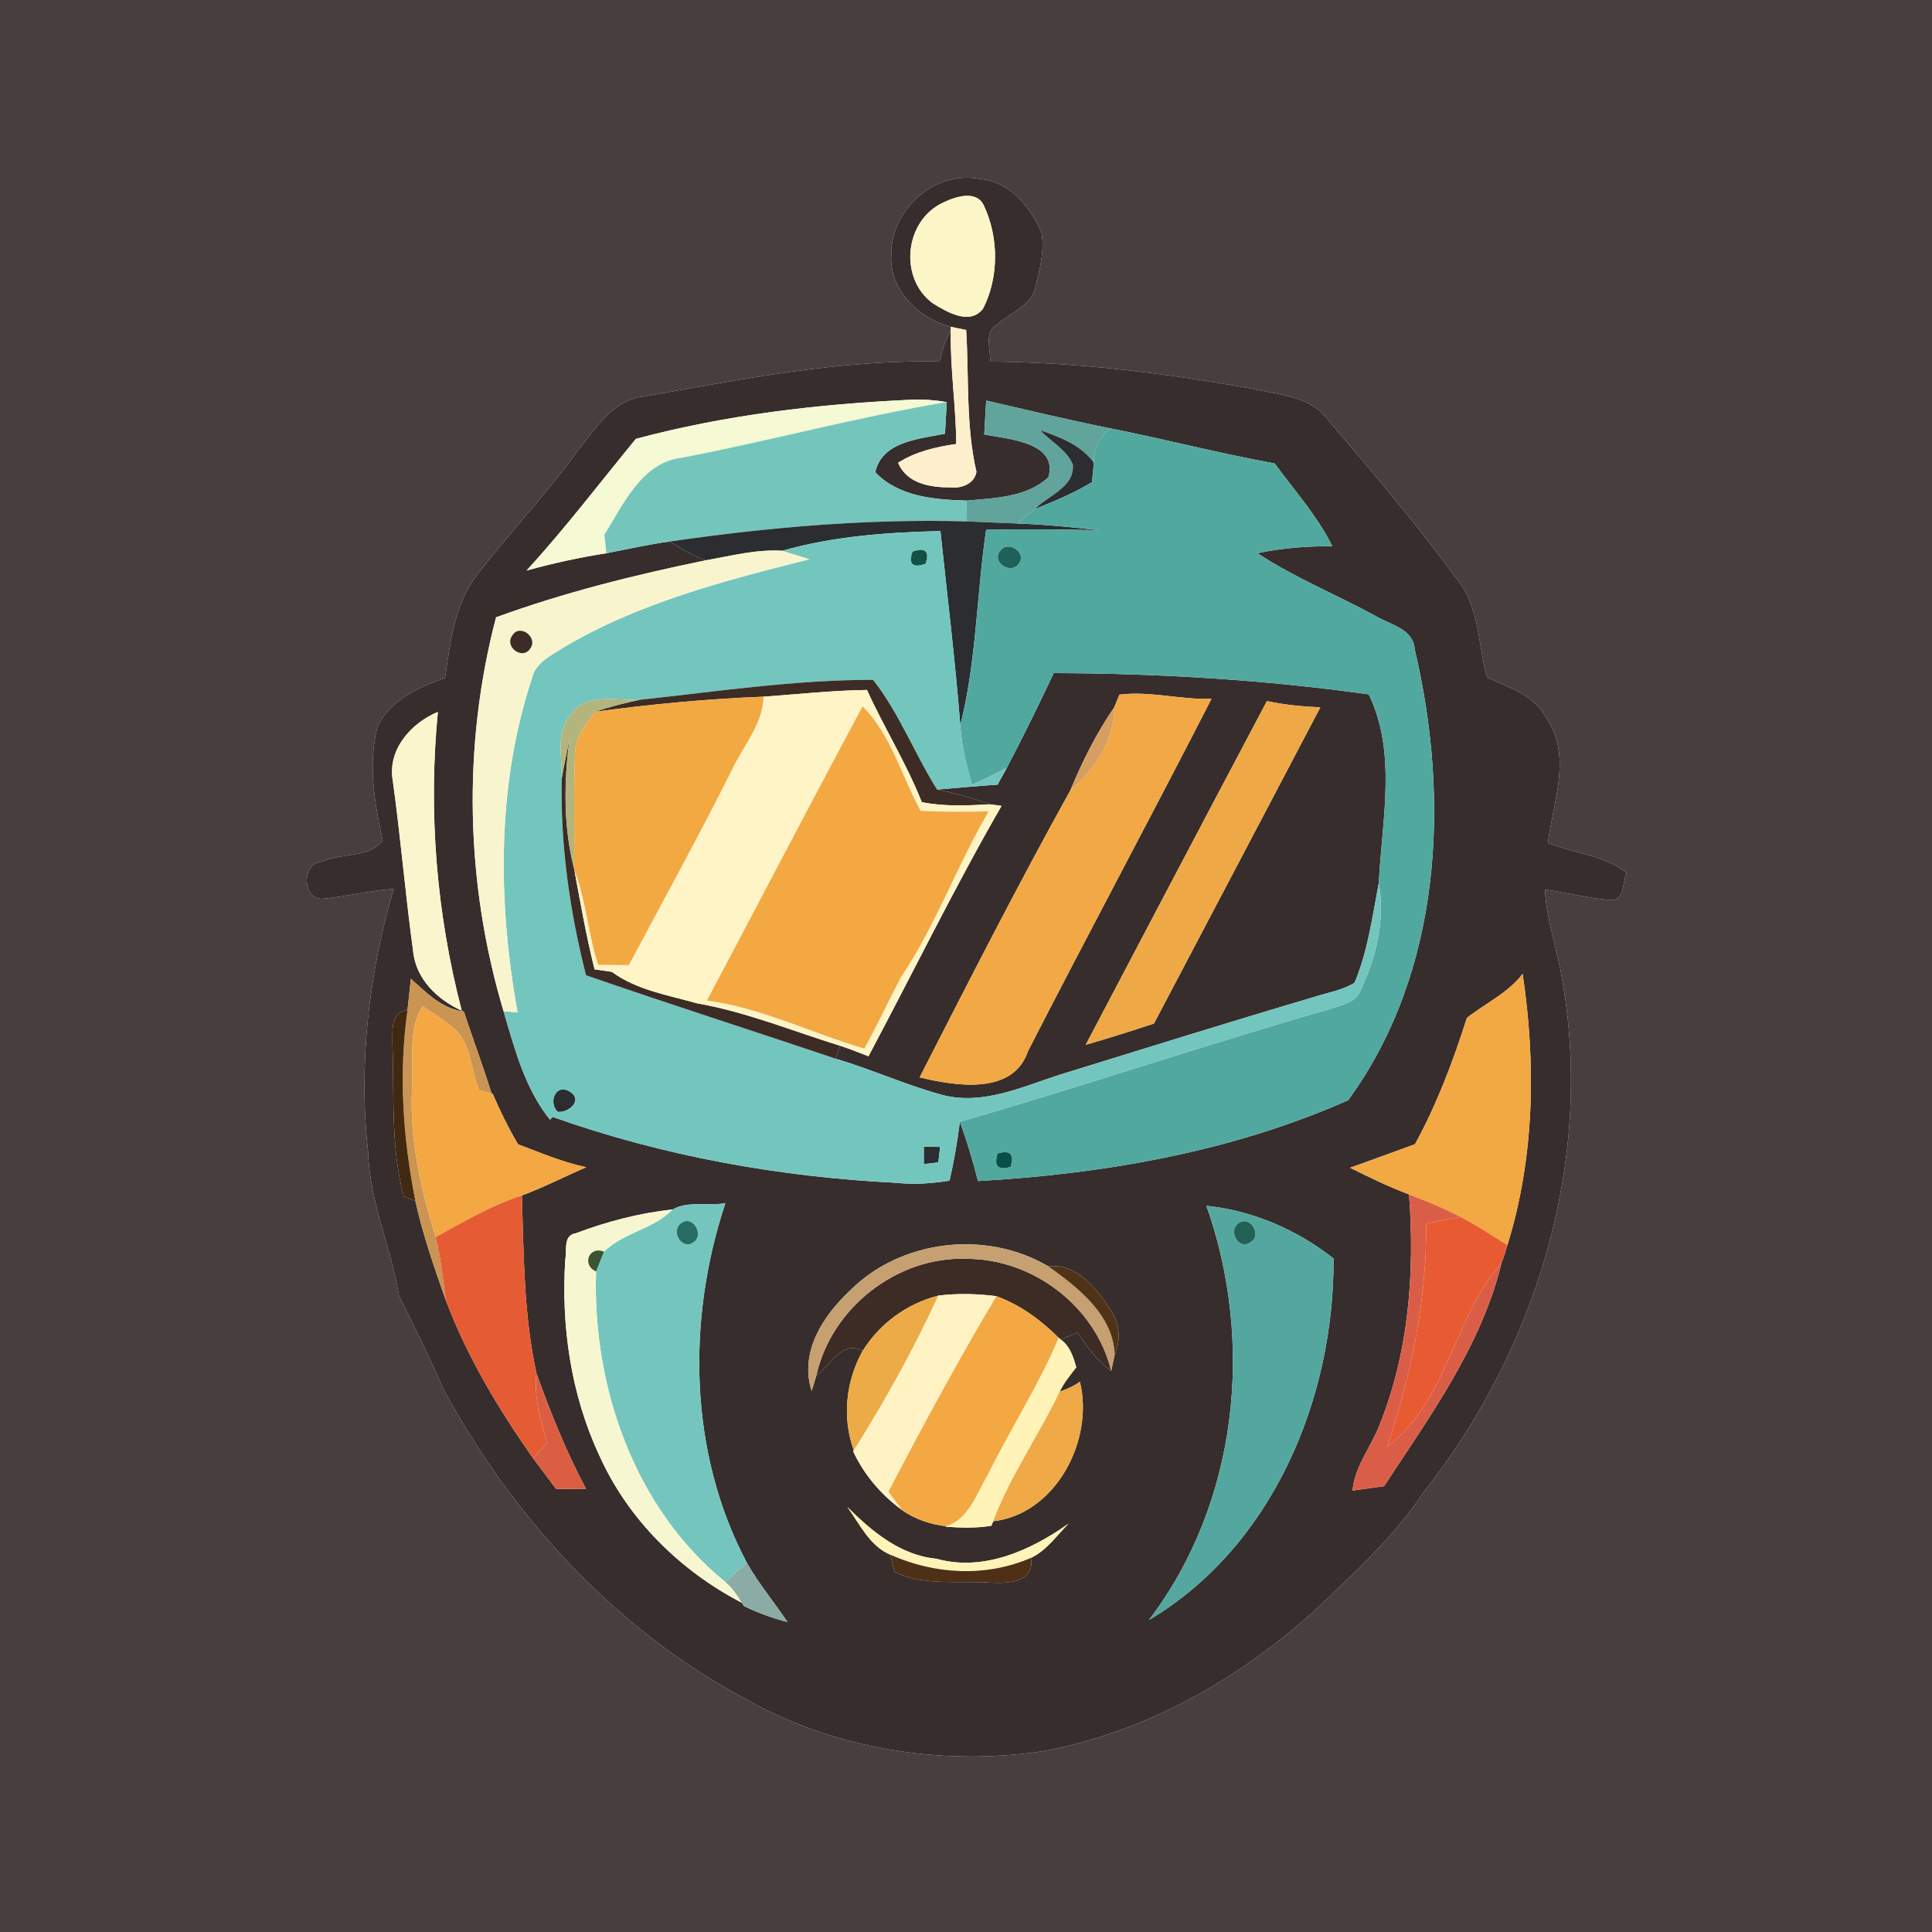 <?xml version="1.0" encoding="UTF-8" ?>
<!DOCTYPE svg PUBLIC "-//W3C//DTD SVG 1.1//EN" "http://www.w3.org/Graphics/SVG/1.1/DTD/svg11.dtd">
<svg width="250pt" height="250pt" viewBox="0 0 250 250" version="1.1" xmlns="http://www.w3.org/2000/svg">
<g id="#473e3fff">
<path fill="#473e3f" opacity="1.00" d=" M 0.00 0.00 L 250.00 0.00 L 250.00 250.00 L 0.00 250.00 L 0.00 0.00 M 115.33 32.94 C 115.00 37.47 118.94 41.24 123.03 42.29 L 123.03 42.79 C 122.30 44.03 121.90 45.39 121.59 46.79 C 108.71 46.50 95.99 49.09 83.36 51.30 C 79.18 51.73 76.98 55.65 74.56 58.57 C 70.55 64.16 65.76 69.11 61.60 74.58 C 58.77 78.37 58.26 83.19 57.59 87.72 C 54.17 88.94 50.45 90.57 48.84 94.07 C 47.58 98.91 48.48 103.98 49.52 108.77 C 47.76 111.06 44.15 110.34 41.66 111.50 C 38.91 111.67 39.11 116.59 41.90 116.29 C 44.92 115.98 47.89 115.24 50.93 115.02 C 47.75 126.03 46.35 137.58 47.63 149.01 C 47.81 155.46 50.60 161.37 51.63 167.66 C 53.59 171.64 55.60 175.60 57.34 179.70 C 66.31 196.24 79.61 210.83 96.31 219.76 C 107.90 226.34 121.74 228.54 134.89 226.62 C 149.37 223.96 162.47 216.07 172.85 205.80 C 176.96 201.91 181.02 197.90 184.16 193.16 C 198.74 174.76 206.28 150.27 202.17 126.92 C 201.56 122.96 200.10 119.14 199.92 115.11 C 202.73 115.50 205.49 116.22 208.32 116.46 C 210.24 116.72 209.94 114.08 210.48 112.92 C 207.53 110.64 203.66 110.43 200.30 109.07 C 200.97 103.78 203.47 97.80 200.09 92.92 C 198.59 89.94 195.24 88.97 192.44 87.65 C 191.24 83.52 191.48 78.79 188.75 75.24 C 183.43 67.98 177.62 61.10 171.78 54.25 C 169.45 51.15 165.31 51.09 161.86 50.27 C 150.73 48.29 139.44 46.87 128.12 46.79 C 128.23 45.20 127.26 42.99 129.02 42.01 C 130.72 40.41 133.59 39.60 134.00 37.01 C 134.57 34.77 135.19 32.41 134.77 30.09 C 133.32 26.81 130.73 23.51 126.88 23.17 C 121.01 21.95 115.29 27.06 115.33 32.94 Z" />
</g>
<g id="#372d2cff">
<path fill="#372d2c" opacity="1.00" d=" M 115.33 32.94 C 115.29 27.06 121.01 21.95 126.88 23.17 C 130.73 23.51 133.32 26.81 134.77 30.09 C 135.19 32.41 134.57 34.77 134.00 37.01 C 133.59 39.60 130.72 40.41 129.02 42.01 C 127.26 42.99 128.23 45.20 128.12 46.79 C 139.44 46.87 150.73 48.29 161.86 50.27 C 165.31 51.09 169.45 51.15 171.78 54.25 C 177.62 61.10 183.43 67.98 188.75 75.24 C 191.48 78.79 191.24 83.52 192.44 87.65 C 195.24 88.97 198.59 89.94 200.09 92.92 C 203.47 97.80 200.97 103.78 200.30 109.07 C 203.66 110.43 207.53 110.64 210.48 112.92 C 209.94 114.08 210.24 116.72 208.32 116.46 C 205.49 116.22 202.73 115.50 199.92 115.11 C 200.10 119.14 201.56 122.96 202.17 126.92 C 206.28 150.27 198.74 174.76 184.16 193.16 C 181.02 197.90 176.96 201.91 172.85 205.80 C 162.47 216.07 149.37 223.96 134.89 226.62 C 121.74 228.54 107.90 226.34 96.31 219.76 C 79.61 210.83 66.31 196.24 57.34 179.70 C 55.60 175.60 53.59 171.64 51.63 167.66 C 50.60 161.37 47.81 155.46 47.63 149.01 C 46.35 137.58 47.75 126.03 50.93 115.02 C 47.89 115.24 44.92 115.98 41.90 116.29 C 39.11 116.59 38.91 111.67 41.66 111.50 C 44.15 110.34 47.76 111.06 49.52 108.77 C 48.48 103.98 47.58 98.91 48.84 94.07 C 50.45 90.57 54.17 88.94 57.59 87.72 C 58.26 83.19 58.77 78.37 61.60 74.58 C 65.76 69.11 70.55 64.16 74.56 58.57 C 76.98 55.65 79.18 51.73 83.36 51.30 C 95.99 49.09 108.71 46.50 121.59 46.79 C 121.90 45.39 122.30 44.03 123.03 42.79 C 122.94 47.69 123.70 52.55 123.74 57.45 C 121.11 57.83 118.49 58.43 116.22 59.88 C 117.33 62.60 120.42 63.08 123.01 63.07 C 124.39 63.22 126.11 62.61 126.35 61.05 C 124.96 55.05 125.40 48.82 125.02 42.70 C 124.52 42.60 123.53 42.39 123.03 42.29 C 118.94 41.24 115.00 37.47 115.33 32.94 M 122.14 26.17 C 117.05 28.43 116.23 36.01 120.74 39.27 C 122.56 40.38 125.48 42.14 127.20 39.95 C 129.27 35.92 129.25 30.73 127.33 26.64 C 126.40 24.55 123.69 25.43 122.14 26.17 M 82.28 56.79 C 77.60 62.49 73.12 68.39 68.13 73.83 C 71.53 72.89 74.98 72.13 78.47 71.59 C 81.20 71.06 83.91 70.44 86.67 70.07 C 88.17 70.98 89.66 71.97 91.35 72.50 C 82.15 74.39 73.01 76.66 64.19 79.88 C 59.82 96.55 60.23 114.35 65.16 130.85 C 66.59 135.72 67.93 140.87 71.17 144.89 L 72.16 143.87 L 71.52 144.53 C 85.82 149.61 100.91 152.31 116.05 153.06 C 118.33 153.31 120.61 153.13 122.87 152.78 C 123.45 150.26 123.88 147.71 124.21 145.15 C 125.11 147.67 125.91 150.23 126.55 152.83 C 142.89 151.90 159.43 149.03 174.45 142.37 C 186.59 125.73 187.67 103.49 183.06 84.01 C 182.88 81.35 179.91 80.86 178.03 79.72 C 172.96 76.96 167.54 74.77 162.72 71.59 C 165.90 70.90 169.15 70.67 172.40 70.68 C 170.46 66.76 167.51 63.48 164.94 59.97 C 157.83 58.68 150.82 56.85 143.73 55.44 C 138.33 54.36 132.98 53.08 127.61 51.83 C 127.53 53.29 127.44 54.76 127.36 56.22 C 130.39 56.80 136.96 57.22 135.67 61.75 C 132.86 64.38 128.70 64.44 125.08 64.78 C 120.93 64.65 116.31 64.30 113.26 61.11 C 114.13 57.08 118.99 56.81 122.28 56.12 C 122.34 55.10 122.45 53.05 122.51 52.03 C 121.02 51.78 119.51 51.65 118.00 51.72 C 105.98 52.27 93.94 53.66 82.28 56.79 M 50.83 101.04 C 51.85 108.37 52.45 115.75 53.46 123.08 C 53.79 126.66 56.61 129.37 59.75 130.78 C 56.47 118.18 55.40 105.08 56.66 92.12 C 53.17 93.57 50.11 97.03 50.83 101.04 M 53.17 126.66 C 53.02 128.01 52.88 129.37 52.73 130.72 C 50.47 130.96 50.81 133.42 50.78 135.00 C 51.04 141.60 50.51 148.36 52.25 154.81 C 52.63 154.95 53.38 155.25 53.75 155.40 C 54.71 159.77 56.19 164.01 57.68 168.23 C 60.44 175.56 64.50 182.32 68.99 188.71 C 69.98 190.04 70.97 191.36 71.97 192.68 C 72.94 192.67 74.86 192.66 75.83 192.65 C 73.26 187.86 71.26 182.83 69.42 177.72 C 67.76 170.15 67.78 162.39 67.53 154.69 C 70.38 153.64 73.07 152.24 75.86 151.04 C 72.81 150.40 69.95 149.16 67.04 148.08 C 65.80 145.97 64.71 143.78 63.75 141.53 L 63.61 141.50 C 62.50 137.93 61.19 134.44 60.02 130.89 C 57.18 130.54 55.19 128.47 53.17 126.66 M 189.81 131.72 C 188.03 137.34 185.93 142.88 183.10 148.06 C 180.30 149.09 177.50 150.10 174.70 151.11 C 177.20 152.35 179.71 153.57 182.33 154.56 C 183.09 164.69 182.30 175.12 178.42 184.61 C 177.32 187.38 175.28 189.81 175.02 192.88 C 176.38 192.70 177.74 192.51 179.10 192.31 C 185.05 183.21 191.70 174.15 194.30 163.41 C 194.59 162.65 194.84 161.89 195.06 161.11 C 198.58 149.76 198.77 137.70 197.03 126.02 C 195.10 128.52 192.20 129.84 189.81 131.72 M 87.03 156.51 C 82.75 156.96 78.54 158.07 74.52 159.58 C 72.83 159.85 73.39 161.76 73.15 162.95 C 72.59 171.57 73.87 180.44 77.54 188.31 C 81.24 196.58 88.00 203.25 96.00 207.40 L 96.27 207.83 C 98.07 208.70 99.96 209.39 101.90 209.89 C 100.18 207.31 98.17 204.93 96.64 202.22 C 89.12 188.01 88.85 170.79 93.86 155.70 C 91.65 156.07 89.00 155.37 87.03 156.51 M 156.11 156.03 C 162.36 173.74 160.18 194.52 148.66 209.64 C 164.68 200.14 172.66 180.94 172.56 162.85 C 167.85 159.14 162.10 156.64 156.11 156.03 M 109.96 167.03 C 106.45 170.33 103.43 174.99 105.03 179.99 C 105.18 179.50 105.48 178.50 105.63 178.00 C 107.48 176.71 108.94 173.33 111.62 174.82 C 109.46 178.70 108.95 183.42 110.46 187.62 L 110.97 186.92 L 110.39 187.78 C 111.80 190.82 114.00 193.40 116.70 195.38 C 118.37 196.60 120.43 197.26 122.48 197.50 L 122.35 197.56 C 124.33 197.69 126.33 197.76 128.29 197.43 L 128.52 196.85 C 136.61 195.93 141.60 186.35 139.74 178.80 C 138.94 179.36 138.07 179.78 137.13 180.06 C 137.68 178.91 138.50 177.93 139.27 176.93 C 138.88 175.57 138.46 174.19 137.25 173.33 C 137.79 173.11 138.89 172.67 139.43 172.45 C 140.68 174.27 141.96 176.10 143.79 177.39 C 143.90 176.86 144.13 175.81 144.24 175.28 C 145.10 173.33 144.87 171.12 143.62 169.38 C 141.87 166.67 139.28 163.40 135.67 163.88 C 127.64 159.11 116.57 160.38 109.96 167.03 M 109.64 195.00 C 111.27 197.23 112.52 200.03 115.21 201.18 C 115.34 201.73 115.61 202.84 115.74 203.39 C 119.51 205.27 123.95 204.51 128.03 204.79 C 130.23 204.91 133.97 204.88 133.40 201.59 C 135.41 200.64 136.73 198.71 138.27 197.16 C 133.36 200.63 127.25 203.40 121.16 201.70 C 116.49 201.25 112.83 198.17 109.64 195.00 Z" />
<path fill="#372d2c" opacity="1.00" d=" M 136.35 87.10 C 149.96 87.13 163.62 87.96 177.11 89.85 C 180.79 97.37 178.81 106.25 178.41 114.32 C 177.57 118.64 177.00 123.08 175.28 127.16 C 173.74 128.14 171.89 128.41 170.18 128.97 C 159.12 132.23 148.12 135.68 137.10 139.08 C 132.25 140.63 127.23 143.03 122.02 141.71 C 117.31 140.44 112.84 138.39 108.15 137.00 L 108.71 135.32 C 109.95 135.72 111.16 136.21 112.38 136.68 C 118.13 125.89 123.49 114.87 129.60 104.28 C 129.22 104.23 128.48 104.13 128.11 104.08 C 125.87 103.28 123.59 102.61 121.26 102.17 C 123.86 101.95 126.47 101.71 129.09 101.53 C 129.39 100.99 129.99 99.89 130.29 99.34 C 132.41 95.31 134.41 91.22 136.35 87.10 M 144.85 89.89 C 144.68 90.29 144.35 91.10 144.19 91.51 C 141.89 94.86 140.05 98.52 138.50 102.28 C 131.72 114.48 125.36 126.97 119.00 139.41 C 123.58 140.52 131.09 141.77 133.01 136.04 C 140.83 120.78 148.95 105.68 156.77 90.42 C 152.78 90.58 148.83 89.38 144.85 89.89 M 163.94 90.72 C 156.09 105.53 148.29 120.37 140.49 135.20 C 143.45 134.34 146.39 133.42 149.32 132.45 C 156.49 118.81 163.69 105.18 170.85 91.53 C 168.53 91.43 166.21 91.21 163.94 90.72 Z" />
</g>
<g id="#fbf5c8ff">
<path fill="#fbf5c8" opacity="1.00" d=" M 122.14 26.17 C 123.69 25.43 126.40 24.55 127.33 26.64 C 129.25 30.73 129.27 35.92 127.20 39.95 C 125.48 42.14 122.56 40.38 120.74 39.27 C 116.23 36.01 117.05 28.43 122.14 26.17 Z" />
</g>
<g id="#fdefcbff">
<path fill="#fdefcb" opacity="1.00" d=" M 123.03 42.29 C 123.53 42.39 124.52 42.60 125.02 42.70 C 125.40 48.82 124.96 55.05 126.35 61.05 C 126.11 62.61 124.39 63.22 123.01 63.07 C 120.42 63.08 117.33 62.60 116.22 59.88 C 118.49 58.43 121.11 57.83 123.74 57.45 C 123.70 52.55 122.94 47.69 123.03 42.79 L 123.03 42.29 Z" />
</g>
<g id="#f5f9d4ff">
<path fill="#f5f9d4" opacity="1.00" d=" M 82.28 56.79 C 93.94 53.66 105.98 52.27 118.00 51.72 C 119.51 51.65 121.02 51.78 122.51 52.03 C 111.01 53.95 99.73 57.01 88.28 59.23 C 83.07 59.78 80.67 65.26 78.21 69.20 C 78.28 69.80 78.40 70.99 78.47 71.59 C 74.98 72.13 71.53 72.89 68.13 73.83 C 73.12 68.39 77.60 62.49 82.28 56.79 Z" />
</g>
<g id="#60a49cff">
<path fill="#60a49c" opacity="1.00" d=" M 127.61 51.83 C 132.98 53.08 138.33 54.36 143.73 55.44 C 142.24 56.50 141.50 58.07 141.55 59.89 C 139.88 57.57 137.17 56.58 134.59 55.66 C 135.97 57.13 138.01 58.19 138.82 60.09 C 139.10 63.05 135.65 64.08 133.93 65.87 C 133.34 66.33 132.17 67.27 131.59 67.74 C 129.43 67.66 127.27 67.57 125.11 67.47 C 125.10 66.80 125.08 65.46 125.08 64.78 C 128.70 64.44 132.86 64.38 135.67 61.75 C 136.96 57.22 130.39 56.80 127.36 56.22 C 127.44 54.76 127.53 53.29 127.61 51.83 Z" />
</g>
<g id="#74c6bcff">
<path fill="#74c6bc" opacity="1.00" d=" M 88.28 59.23 C 99.73 57.01 111.01 53.95 122.51 52.03 C 122.45 53.05 122.34 55.10 122.28 56.12 C 118.99 56.81 114.13 57.08 113.26 61.11 C 116.31 64.30 120.93 64.65 125.08 64.78 C 125.08 65.46 125.10 66.80 125.11 67.47 C 112.26 67.10 99.38 68.23 86.67 70.07 C 83.91 70.44 81.20 71.06 78.47 71.59 C 78.40 70.99 78.28 69.80 78.21 69.20 C 80.67 65.26 83.07 59.78 88.28 59.23 Z" />
</g>
<g id="#2b2d30ff">
<path fill="#2b2d30" opacity="1.00" d=" M 134.59 55.66 C 137.17 56.58 139.88 57.57 141.55 59.89 C 141.49 60.51 141.37 61.76 141.30 62.38 C 138.98 63.81 136.45 64.85 133.93 65.87 C 135.65 64.08 139.10 63.05 138.82 60.09 C 138.01 58.19 135.97 57.13 134.59 55.66 Z" />
<path fill="#2b2d30" opacity="1.00" d=" M 86.67 70.07 C 99.38 68.23 112.26 67.10 125.11 67.47 C 127.27 67.57 129.43 67.66 131.59 67.74 C 135.14 67.86 138.68 68.21 142.21 68.61 C 137.34 68.51 132.47 68.45 127.60 68.56 C 126.37 76.98 126.35 85.59 124.26 93.86 C 123.61 85.46 122.57 77.10 121.69 68.72 C 114.81 68.88 107.87 69.38 101.22 71.27 C 97.87 71.06 94.62 71.93 91.35 72.50 C 89.66 71.97 88.17 70.98 86.67 70.07 Z" />
<path fill="#2b2d30" opacity="1.00" d=" M 72.16 143.87 C 70.90 142.65 71.92 140.07 73.78 141.29 C 75.50 142.39 73.53 144.06 72.16 143.87 Z" />
<path fill="#2b2d30" opacity="1.00" d=" M 119.54 148.38 C 120.07 148.39 121.12 148.40 121.65 148.41 C 121.60 148.91 121.48 149.91 121.42 150.42 C 120.95 150.47 120.01 150.58 119.54 150.63 C 119.54 150.07 119.54 148.95 119.54 148.38 Z" />
</g>
<g id="#51a89fff">
<path fill="#51a89f" opacity="1.00" d=" M 141.55 59.89 C 141.50 58.07 142.24 56.50 143.73 55.44 C 150.82 56.85 157.83 58.68 164.94 59.97 C 167.51 63.48 170.46 66.76 172.40 70.68 C 169.15 70.67 165.90 70.90 162.72 71.59 C 167.54 74.77 172.96 76.96 178.03 79.72 C 179.91 80.86 182.88 81.35 183.06 84.01 C 187.67 103.49 186.59 125.73 174.45 142.37 C 159.43 149.03 142.89 151.90 126.55 152.83 C 125.91 150.23 125.11 147.67 124.21 145.15 C 140.37 140.49 156.36 135.05 172.56 130.43 C 173.88 129.94 175.57 129.63 176.08 128.10 C 178.06 123.84 179.28 119.03 178.41 114.32 C 178.81 106.25 180.79 97.37 177.11 89.85 C 163.62 87.96 149.96 87.13 136.35 87.10 C 134.41 91.22 132.41 95.31 130.29 99.34 C 128.82 100.15 127.29 100.85 125.77 101.56 C 125.05 99.04 124.43 96.48 124.26 93.86 C 126.35 85.59 126.37 76.98 127.60 68.56 C 132.47 68.45 137.34 68.51 142.21 68.61 C 138.68 68.21 135.14 67.86 131.59 67.74 C 132.17 67.27 133.34 66.33 133.93 65.87 C 136.45 64.85 138.98 63.81 141.30 62.38 C 141.37 61.76 141.49 60.51 141.55 59.89 M 129.42 71.30 C 128.26 72.74 130.78 74.38 131.80 72.98 C 132.97 71.51 130.43 69.84 129.42 71.30 M 129.10 149.26 C 128.58 150.88 129.13 151.46 130.76 150.99 C 131.27 149.36 130.71 148.78 129.10 149.26 Z" />
</g>
<g id="#73c6bdff">
<path fill="#73c6bd" opacity="1.00" d=" M 101.22 71.27 C 107.87 69.38 114.81 68.88 121.69 68.72 C 122.57 77.10 123.61 85.46 124.26 93.86 C 124.43 96.48 125.05 99.04 125.77 101.56 C 127.29 100.85 128.82 100.15 130.29 99.34 C 129.99 99.89 129.39 100.99 129.09 101.53 C 126.47 101.71 123.86 101.95 121.26 102.17 C 118.34 97.53 116.36 92.28 112.98 87.97 C 102.86 87.96 92.78 89.48 82.73 90.56 C 79.76 90.71 75.66 89.52 73.76 92.61 C 71.86 94.90 72.78 98.02 72.69 100.71 C 72.49 109.30 73.72 117.89 75.83 126.20 C 86.56 129.92 97.39 133.38 108.15 137.00 C 112.84 138.39 117.31 140.44 122.02 141.71 C 127.23 143.03 132.25 140.63 137.10 139.08 C 148.12 135.68 159.12 132.23 170.18 128.97 C 171.89 128.41 173.74 128.14 175.28 127.16 C 177.00 123.08 177.57 118.64 178.41 114.32 C 179.28 119.03 178.06 123.84 176.08 128.10 C 175.57 129.63 173.88 129.94 172.56 130.43 C 156.36 135.05 140.37 140.49 124.21 145.15 C 123.88 147.71 123.45 150.26 122.87 152.78 C 120.61 153.13 118.33 153.31 116.05 153.06 C 100.91 152.31 85.82 149.61 71.52 144.53 L 72.16 143.87 C 73.53 144.06 75.50 142.39 73.78 141.29 C 71.92 140.07 70.90 142.65 72.16 143.87 L 71.17 144.89 C 67.93 140.87 66.59 135.72 65.16 130.85 L 66.97 131.01 C 64.41 116.74 64.24 101.65 68.84 87.76 C 69.28 85.73 71.30 84.83 72.88 83.81 C 82.65 77.99 93.79 75.13 104.72 72.37 C 103.56 71.96 102.37 71.68 101.22 71.27 M 118.08 71.39 C 117.53 73.00 118.09 73.52 119.77 72.95 C 120.30 71.33 119.73 70.81 118.08 71.39 M 119.54 148.38 C 119.54 148.95 119.54 150.07 119.54 150.63 C 120.01 150.58 120.95 150.47 121.42 150.42 C 121.48 149.91 121.60 148.91 121.65 148.41 C 121.12 148.40 120.07 148.39 119.54 148.38 Z" />
</g>
<g id="#f8f5ceff">
<path fill="#f8f5ce" opacity="1.00" d=" M 91.35 72.50 C 94.62 71.93 97.87 71.06 101.22 71.27 C 102.37 71.68 103.56 71.96 104.72 72.37 C 93.79 75.13 82.65 77.99 72.88 83.81 C 71.30 84.83 69.28 85.73 68.84 87.76 C 64.24 101.65 64.41 116.74 66.97 131.01 L 65.16 130.85 C 60.23 114.35 59.82 96.55 64.19 79.88 C 73.01 76.66 82.15 74.39 91.35 72.50 M 66.30 82.22 C 65.19 83.69 67.65 85.51 68.64 83.88 C 69.64 82.46 67.25 80.66 66.30 82.22 Z" />
</g>
<g id="#125144ff">
<path fill="#125144" opacity="1.00" d=" M 118.08 71.39 C 119.73 70.81 120.30 71.33 119.77 72.95 C 118.09 73.52 117.53 73.00 118.08 71.39 Z" />
</g>
<g id="#1d6158ff">
<path fill="#1d6158" opacity="1.00" d=" M 129.42 71.30 C 130.43 69.84 132.97 71.51 131.80 72.98 C 130.78 74.38 128.26 72.74 129.42 71.30 Z" />
</g>
<g id="#3d2c25ff">
<path fill="#3d2c25" opacity="1.00" d=" M 66.30 82.22 C 67.25 80.66 69.64 82.46 68.64 83.88 C 67.65 85.51 65.19 83.69 66.30 82.22 Z" />
<path fill="#3d2c25" opacity="1.00" d=" M 82.73 90.56 C 92.78 89.48 102.86 87.96 112.98 87.97 C 116.36 92.28 118.34 97.53 121.26 102.17 C 123.59 102.61 125.87 103.28 128.11 104.08 C 125.16 104.24 122.19 104.38 119.28 103.80 C 117.30 98.78 114.41 94.19 112.19 89.28 C 107.72 89.34 103.28 89.83 98.82 90.15 C 91.53 90.43 84.26 91.12 77.02 92.10 C 78.89 91.45 80.81 90.98 82.73 90.56 Z" />
<path fill="#3d2c25" opacity="1.00" d=" M 73.70 95.57 C 72.96 101.15 72.89 106.91 74.28 112.40 L 74.35 112.74 C 75.14 116.99 75.88 121.24 76.94 125.44 C 77.49 125.52 78.61 125.67 79.16 125.75 C 82.38 128.12 86.44 128.76 90.20 129.83 C 96.56 130.94 102.56 133.42 108.71 135.32 L 108.15 137.00 C 97.39 133.38 86.56 129.92 75.83 126.20 C 73.72 117.89 72.49 109.30 72.69 100.71 C 72.99 98.99 73.37 97.28 73.70 95.57 Z" />
<path fill="#3d2c25" opacity="1.00" d=" M 105.63 178.00 C 107.56 169.27 116.06 162.57 125.03 162.89 C 133.61 162.86 141.75 169.01 143.79 177.39 C 141.96 176.10 140.68 174.27 139.43 172.45 C 138.89 172.67 137.79 173.11 137.25 173.33 C 137.19 173.28 137.06 173.17 137.00 173.12 C 134.69 170.81 132.02 168.85 128.92 167.72 C 126.44 167.41 123.92 167.34 121.43 167.65 C 117.38 168.68 113.82 171.26 111.62 174.82 C 108.94 173.33 107.48 176.71 105.63 178.00 Z" />
</g>
<g id="#f2a844ff">
<path fill="#f2a844" opacity="1.00" d=" M 144.85 89.89 C 148.83 89.38 152.78 90.58 156.77 90.42 C 148.95 105.68 140.83 120.78 133.01 136.04 C 131.09 141.77 123.58 140.52 119.00 139.41 C 125.36 126.97 131.72 114.48 138.50 102.28 C 141.66 99.56 144.24 95.83 144.19 91.51 C 144.35 91.10 144.68 90.29 144.85 89.89 Z" />
</g>
<g id="#b4b47dff">
<path fill="#b4b47d" opacity="1.00" d=" M 73.76 92.61 C 75.66 89.52 79.76 90.71 82.73 90.56 C 80.81 90.98 78.89 91.45 77.02 92.10 C 75.72 93.80 74.27 95.65 74.40 97.93 C 74.19 102.75 74.39 107.58 74.28 112.40 C 72.89 106.91 72.96 101.15 73.70 95.57 C 73.37 97.28 72.99 98.99 72.69 100.71 C 72.78 98.02 71.86 94.90 73.76 92.61 Z" />
</g>
<g id="#f3a942ff">
<path fill="#f3a942" opacity="1.00" d=" M 77.02 92.10 C 84.26 91.12 91.53 90.43 98.82 90.15 C 98.72 93.81 96.10 96.60 94.65 99.78 C 90.41 108.25 85.84 116.54 81.39 124.89 C 80.39 124.89 78.39 124.87 77.39 124.87 C 76.08 120.89 75.87 116.65 74.35 112.74 L 74.28 112.40 C 74.39 107.58 74.19 102.75 74.40 97.93 C 74.27 95.65 75.72 93.80 77.02 92.10 Z" />
</g>
<g id="#fef4c6ff">
<path fill="#fef4c6" opacity="1.00" d=" M 98.82 90.15 C 103.28 89.83 107.72 89.34 112.19 89.28 C 114.41 94.19 117.30 98.78 119.28 103.80 C 122.19 104.38 125.16 104.24 128.11 104.08 C 128.48 104.13 129.22 104.23 129.60 104.28 C 123.49 114.87 118.13 125.89 112.38 136.68 C 111.16 136.21 109.95 135.72 108.71 135.32 C 102.56 133.42 96.56 130.94 90.20 129.83 C 86.44 128.76 82.38 128.12 79.16 125.75 C 78.61 125.67 77.49 125.52 76.94 125.44 C 75.88 121.24 75.14 116.99 74.35 112.74 C 75.87 116.65 76.08 120.89 77.39 124.87 C 78.39 124.87 80.39 124.89 81.39 124.89 C 85.84 116.54 90.41 108.25 94.65 99.78 C 96.10 96.60 98.72 93.81 98.82 90.15 M 111.62 91.41 C 104.83 104.05 98.20 116.78 91.48 129.47 C 98.55 130.40 105.03 133.70 111.84 135.68 C 113.55 132.64 114.98 129.46 116.62 126.39 C 121.13 119.66 123.84 111.95 127.94 104.99 C 125.00 105.04 122.06 105.08 119.12 104.92 C 116.66 100.41 115.31 95.09 111.62 91.41 Z" />
</g>
<g id="#efa846ff">
<path fill="#efa846" opacity="1.00" d=" M 163.94 90.72 C 166.21 91.21 168.53 91.43 170.85 91.53 C 163.69 105.18 156.49 118.81 149.32 132.45 C 146.39 133.42 143.45 134.34 140.49 135.20 C 148.29 120.37 156.09 105.53 163.94 90.72 Z" />
</g>
<g id="#d79e61ff">
<path fill="#d79e61" opacity="1.00" d=" M 138.50 102.28 C 140.05 98.52 141.89 94.86 144.19 91.51 C 144.24 95.83 141.66 99.56 138.50 102.28 Z" />
</g>
<g id="#faf5cdff">
<path fill="#faf5cd" opacity="1.00" d=" M 50.83 101.04 C 50.11 97.03 53.17 93.57 56.66 92.12 C 55.40 105.08 56.47 118.18 59.75 130.78 C 56.61 129.37 53.79 126.66 53.46 123.08 C 52.45 115.75 51.85 108.37 50.83 101.04 Z" />
</g>
<g id="#f3a842ff">
<path fill="#f3a842" opacity="1.00" d=" M 111.62 91.41 C 115.31 95.09 116.66 100.41 119.12 104.92 C 122.06 105.08 125.00 105.04 127.94 104.99 C 123.84 111.95 121.13 119.66 116.62 126.39 C 114.98 129.46 113.55 132.64 111.84 135.68 C 105.03 133.70 98.55 130.40 91.48 129.47 C 98.20 116.78 104.83 104.05 111.62 91.41 Z" />
</g>
<g id="#ca9453ff">
<path fill="#ca9453" opacity="1.00" d=" M 53.17 126.66 C 55.19 128.47 57.18 130.54 60.02 130.89 C 61.19 134.44 62.50 137.93 63.61 141.50 C 63.21 141.40 62.40 141.19 62.00 141.09 C 60.85 138.27 60.98 134.56 58.24 132.68 C 57.09 131.79 55.86 131.00 54.66 130.19 C 52.71 133.44 53.57 137.37 53.31 140.96 C 53.00 147.48 54.46 153.90 56.36 160.09 C 57.05 162.75 57.33 165.50 57.68 168.23 C 56.19 164.01 54.71 159.77 53.75 155.40 C 52.14 147.29 51.56 138.93 52.73 130.72 C 52.88 129.37 53.02 128.01 53.17 126.66 Z" />
</g>
<g id="#f2a843ff">
<path fill="#f2a843" opacity="1.00" d=" M 189.81 131.72 C 192.20 129.84 195.10 128.52 197.03 126.02 C 198.77 137.70 198.58 149.76 195.06 161.11 C 193.06 159.87 191.09 158.58 189.01 157.48 C 186.85 156.36 184.60 155.42 182.33 154.56 C 179.71 153.57 177.20 152.35 174.70 151.11 C 177.50 150.10 180.30 149.09 183.10 148.06 C 185.93 142.88 188.03 137.34 189.81 131.72 Z" />
</g>
<g id="#412810ff">
<path fill="#412810" opacity="1.00" d=" M 50.78 135.00 C 50.81 133.42 50.47 130.96 52.73 130.72 C 51.56 138.93 52.14 147.29 53.75 155.40 C 53.38 155.25 52.63 154.95 52.25 154.81 C 50.51 148.36 51.04 141.60 50.78 135.00 Z" />
</g>
<g id="#f3a843ff">
<path fill="#f3a843" opacity="1.00" d=" M 53.31 140.96 C 53.57 137.37 52.71 133.44 54.66 130.19 C 55.86 131.00 57.09 131.79 58.24 132.68 C 60.98 134.56 60.85 138.27 62.00 141.09 C 62.40 141.19 63.21 141.40 63.61 141.50 L 63.75 141.53 C 64.71 143.78 65.80 145.97 67.04 148.08 C 69.95 149.16 72.81 150.40 75.86 151.04 C 73.07 152.24 70.38 153.64 67.53 154.69 C 63.57 155.97 59.99 158.11 56.36 160.09 C 54.46 153.90 53.00 147.48 53.31 140.96 Z" />
<path fill="#f3a843" opacity="1.00" d=" M 128.92 167.72 C 132.02 168.85 134.69 170.81 137.00 173.12 C 134.43 179.27 130.76 184.88 127.82 190.86 C 126.37 193.28 125.43 196.52 122.48 197.50 C 120.43 197.26 118.37 196.60 116.70 195.38 C 116.26 194.79 115.38 193.62 114.94 193.03 C 119.40 184.48 123.99 176.00 128.92 167.72 Z" />
</g>
<g id="#064f46ff">
<path fill="#064f46" opacity="1.00" d=" M 129.10 149.26 C 130.71 148.78 131.27 149.36 130.76 150.99 C 129.13 151.46 128.58 150.88 129.10 149.26 Z" />
</g>
<g id="#e55b34ff">
<path fill="#e55b34" opacity="1.00" d=" M 56.36 160.09 C 59.99 158.11 63.57 155.97 67.53 154.69 C 67.78 162.39 67.76 170.15 69.42 177.72 C 69.05 180.82 69.98 183.81 70.77 186.76 C 70.33 187.25 69.44 188.22 68.99 188.71 C 64.50 182.32 60.44 175.56 57.68 168.23 C 57.33 165.50 57.05 162.75 56.36 160.09 Z" />
</g>
<g id="#da5e47ff">
<path fill="#da5e47" opacity="1.00" d=" M 182.33 154.56 C 184.60 155.42 186.85 156.36 189.01 157.48 C 187.50 157.69 186.01 158.01 184.54 158.35 C 184.65 168.19 182.61 177.89 179.50 187.19 C 187.34 181.35 188.07 170.41 194.30 163.41 C 191.70 174.15 185.05 183.21 179.10 192.31 C 177.74 192.51 176.38 192.70 175.02 192.88 C 175.28 189.81 177.32 187.38 178.42 184.61 C 182.30 175.12 183.09 164.69 182.33 154.56 Z" />
</g>
<g id="#74c5beff">
<path fill="#74c5be" opacity="1.00" d=" M 87.03 156.51 C 89.00 155.37 91.65 156.07 93.86 155.70 C 88.85 170.79 89.12 188.01 96.64 202.22 C 95.72 203.06 94.80 203.89 93.87 204.72 C 82.08 195.16 76.63 179.40 77.13 164.52 C 77.38 163.88 77.90 162.61 78.15 161.97 C 80.71 159.46 84.58 159.05 87.03 156.51 M 88.13 158.29 C 86.71 159.32 88.29 161.89 89.78 160.72 C 91.17 159.72 89.57 157.14 88.13 158.29 Z" />
</g>
<g id="#53a79eff">
<path fill="#53a79e" opacity="1.00" d=" M 156.11 156.03 C 162.10 156.64 167.85 159.14 172.56 162.85 C 172.66 180.94 164.68 200.14 148.66 209.64 C 160.18 194.52 162.36 173.74 156.11 156.03 M 160.30 158.26 C 158.86 159.21 160.23 161.84 161.80 160.75 C 163.35 159.88 161.79 157.22 160.30 158.26 Z" />
</g>
<g id="#f6f7d1ff">
<path fill="#f6f7d1" opacity="1.00" d=" M 74.52 159.58 C 78.54 158.07 82.75 156.96 87.03 156.51 C 84.58 159.05 80.71 159.46 78.15 161.97 C 76.21 161.16 75.24 163.72 77.13 164.52 C 76.63 179.40 82.08 195.16 93.87 204.72 C 94.77 205.46 95.39 206.42 96.00 207.40 C 88.00 203.25 81.24 196.58 77.54 188.31 C 73.87 180.44 72.59 171.57 73.15 162.95 C 73.39 161.76 72.83 159.85 74.52 159.58 Z" />
</g>
<g id="#286c63ff">
<path fill="#286c63" opacity="1.00" d=" M 88.13 158.29 C 89.57 157.14 91.17 159.72 89.78 160.72 C 88.29 161.89 86.71 159.32 88.13 158.29 Z" />
</g>
<g id="#226156ff">
<path fill="#226156" opacity="1.00" d=" M 160.30 158.26 C 161.79 157.22 163.35 159.88 161.80 160.75 C 160.23 161.84 158.86 159.21 160.30 158.26 Z" />
</g>
<g id="#e85a32ff">
<path fill="#e85a32" opacity="1.00" d=" M 184.54 158.35 C 186.01 158.01 187.50 157.69 189.01 157.48 C 191.09 158.58 193.06 159.87 195.06 161.11 C 194.84 161.89 194.59 162.65 194.30 163.41 C 188.07 170.41 187.34 181.35 179.50 187.19 C 182.61 177.89 184.65 168.19 184.54 158.35 Z" />
</g>
<g id="#c6a071ff">
<path fill="#c6a071" opacity="1.00" d=" M 109.96 167.03 C 116.57 160.38 127.64 159.11 135.67 163.88 C 139.53 166.63 144.03 170.14 144.24 175.28 C 144.13 175.81 143.90 176.86 143.79 177.39 C 141.75 169.01 133.61 162.86 125.03 162.89 C 116.06 162.57 107.56 169.27 105.63 178.00 C 105.48 178.50 105.18 179.50 105.03 179.99 C 103.43 174.99 106.45 170.33 109.96 167.03 Z" />
</g>
<g id="#3b5330ff">
<path fill="#3b5330" opacity="1.00" d=" M 77.13 164.52 C 75.24 163.72 76.21 161.16 78.15 161.97 C 77.90 162.61 77.38 163.88 77.13 164.52 Z" />
</g>
<g id="#503316ff">
<path fill="#503316" opacity="1.00" d=" M 135.67 163.88 C 139.28 163.40 141.87 166.67 143.62 169.38 C 144.87 171.12 145.10 173.33 144.24 175.28 C 144.03 170.14 139.53 166.63 135.67 163.88 Z" />
</g>
<g id="#ecab47ff">
<path fill="#ecab47" opacity="1.00" d=" M 111.62 174.82 C 113.82 171.26 117.38 168.68 121.43 167.65 C 118.39 174.29 114.83 180.72 110.97 186.92 L 110.46 187.62 C 108.95 183.42 109.46 178.70 111.62 174.82 Z" />
</g>
<g id="#fff3c4ff">
<path fill="#fff3c4" opacity="1.00" d=" M 121.43 167.65 C 123.92 167.34 126.44 167.41 128.92 167.72 C 123.99 176.00 119.40 184.48 114.94 193.03 C 115.38 193.62 116.26 194.79 116.70 195.38 C 114.00 193.40 111.80 190.82 110.39 187.78 L 110.97 186.92 C 114.83 180.72 118.39 174.29 121.43 167.65 Z" />
</g>
<g id="#fff3b7ff">
<path fill="#fff3b7" opacity="1.00" d=" M 137.00 173.12 C 137.06 173.17 137.19 173.28 137.25 173.33 C 138.46 174.19 138.88 175.57 139.27 176.93 C 138.50 177.93 137.68 178.91 137.13 180.06 C 134.44 185.75 130.73 190.93 128.52 196.85 L 128.29 197.43 C 126.33 197.76 124.33 197.69 122.35 197.56 L 122.48 197.50 C 125.43 196.52 126.37 193.28 127.82 190.86 C 130.76 184.88 134.43 179.27 137.00 173.12 Z" />
<path fill="#fff3b7" opacity="1.00" d=" M 109.64 195.00 C 112.83 198.17 116.49 201.25 121.16 201.70 C 127.25 203.40 133.36 200.63 138.27 197.16 C 136.73 198.71 135.41 200.64 133.40 201.59 C 127.55 204.12 120.97 203.74 115.21 201.18 C 112.52 200.03 111.27 197.23 109.64 195.00 Z" />
</g>
<g id="#db5e43ff">
<path fill="#db5e43" opacity="1.00" d=" M 69.42 177.72 C 71.26 182.83 73.26 187.86 75.83 192.65 C 74.86 192.66 72.94 192.67 71.97 192.68 C 70.97 191.36 69.98 190.04 68.99 188.71 C 69.44 188.22 70.33 187.25 70.77 186.76 C 69.98 183.81 69.05 180.82 69.42 177.72 Z" />
</g>
<g id="#efa947ff">
<path fill="#efa947" opacity="1.00" d=" M 137.13 180.06 C 138.07 179.78 138.94 179.36 139.74 178.80 C 141.60 186.35 136.61 195.93 128.52 196.85 C 130.73 190.93 134.44 185.75 137.13 180.06 Z" />
</g>
<g id="#8aaca4ff">
<path fill="#8aaca4" opacity="1.00" d=" M 96.64 202.22 C 98.17 204.93 100.18 207.31 101.90 209.89 C 99.96 209.39 98.07 208.70 96.27 207.83 L 96.00 207.40 C 95.39 206.42 94.77 205.46 93.87 204.72 C 94.80 203.89 95.72 203.06 96.64 202.22 Z" />
</g>
<g id="#4d3015ff">
<path fill="#4d3015" opacity="1.00" d=" M 115.21 201.18 C 120.97 203.74 127.55 204.12 133.40 201.59 C 133.97 204.88 130.23 204.91 128.03 204.79 C 123.95 204.51 119.51 205.27 115.74 203.39 C 115.61 202.84 115.34 201.73 115.21 201.18 Z" />
</g>
</svg>
